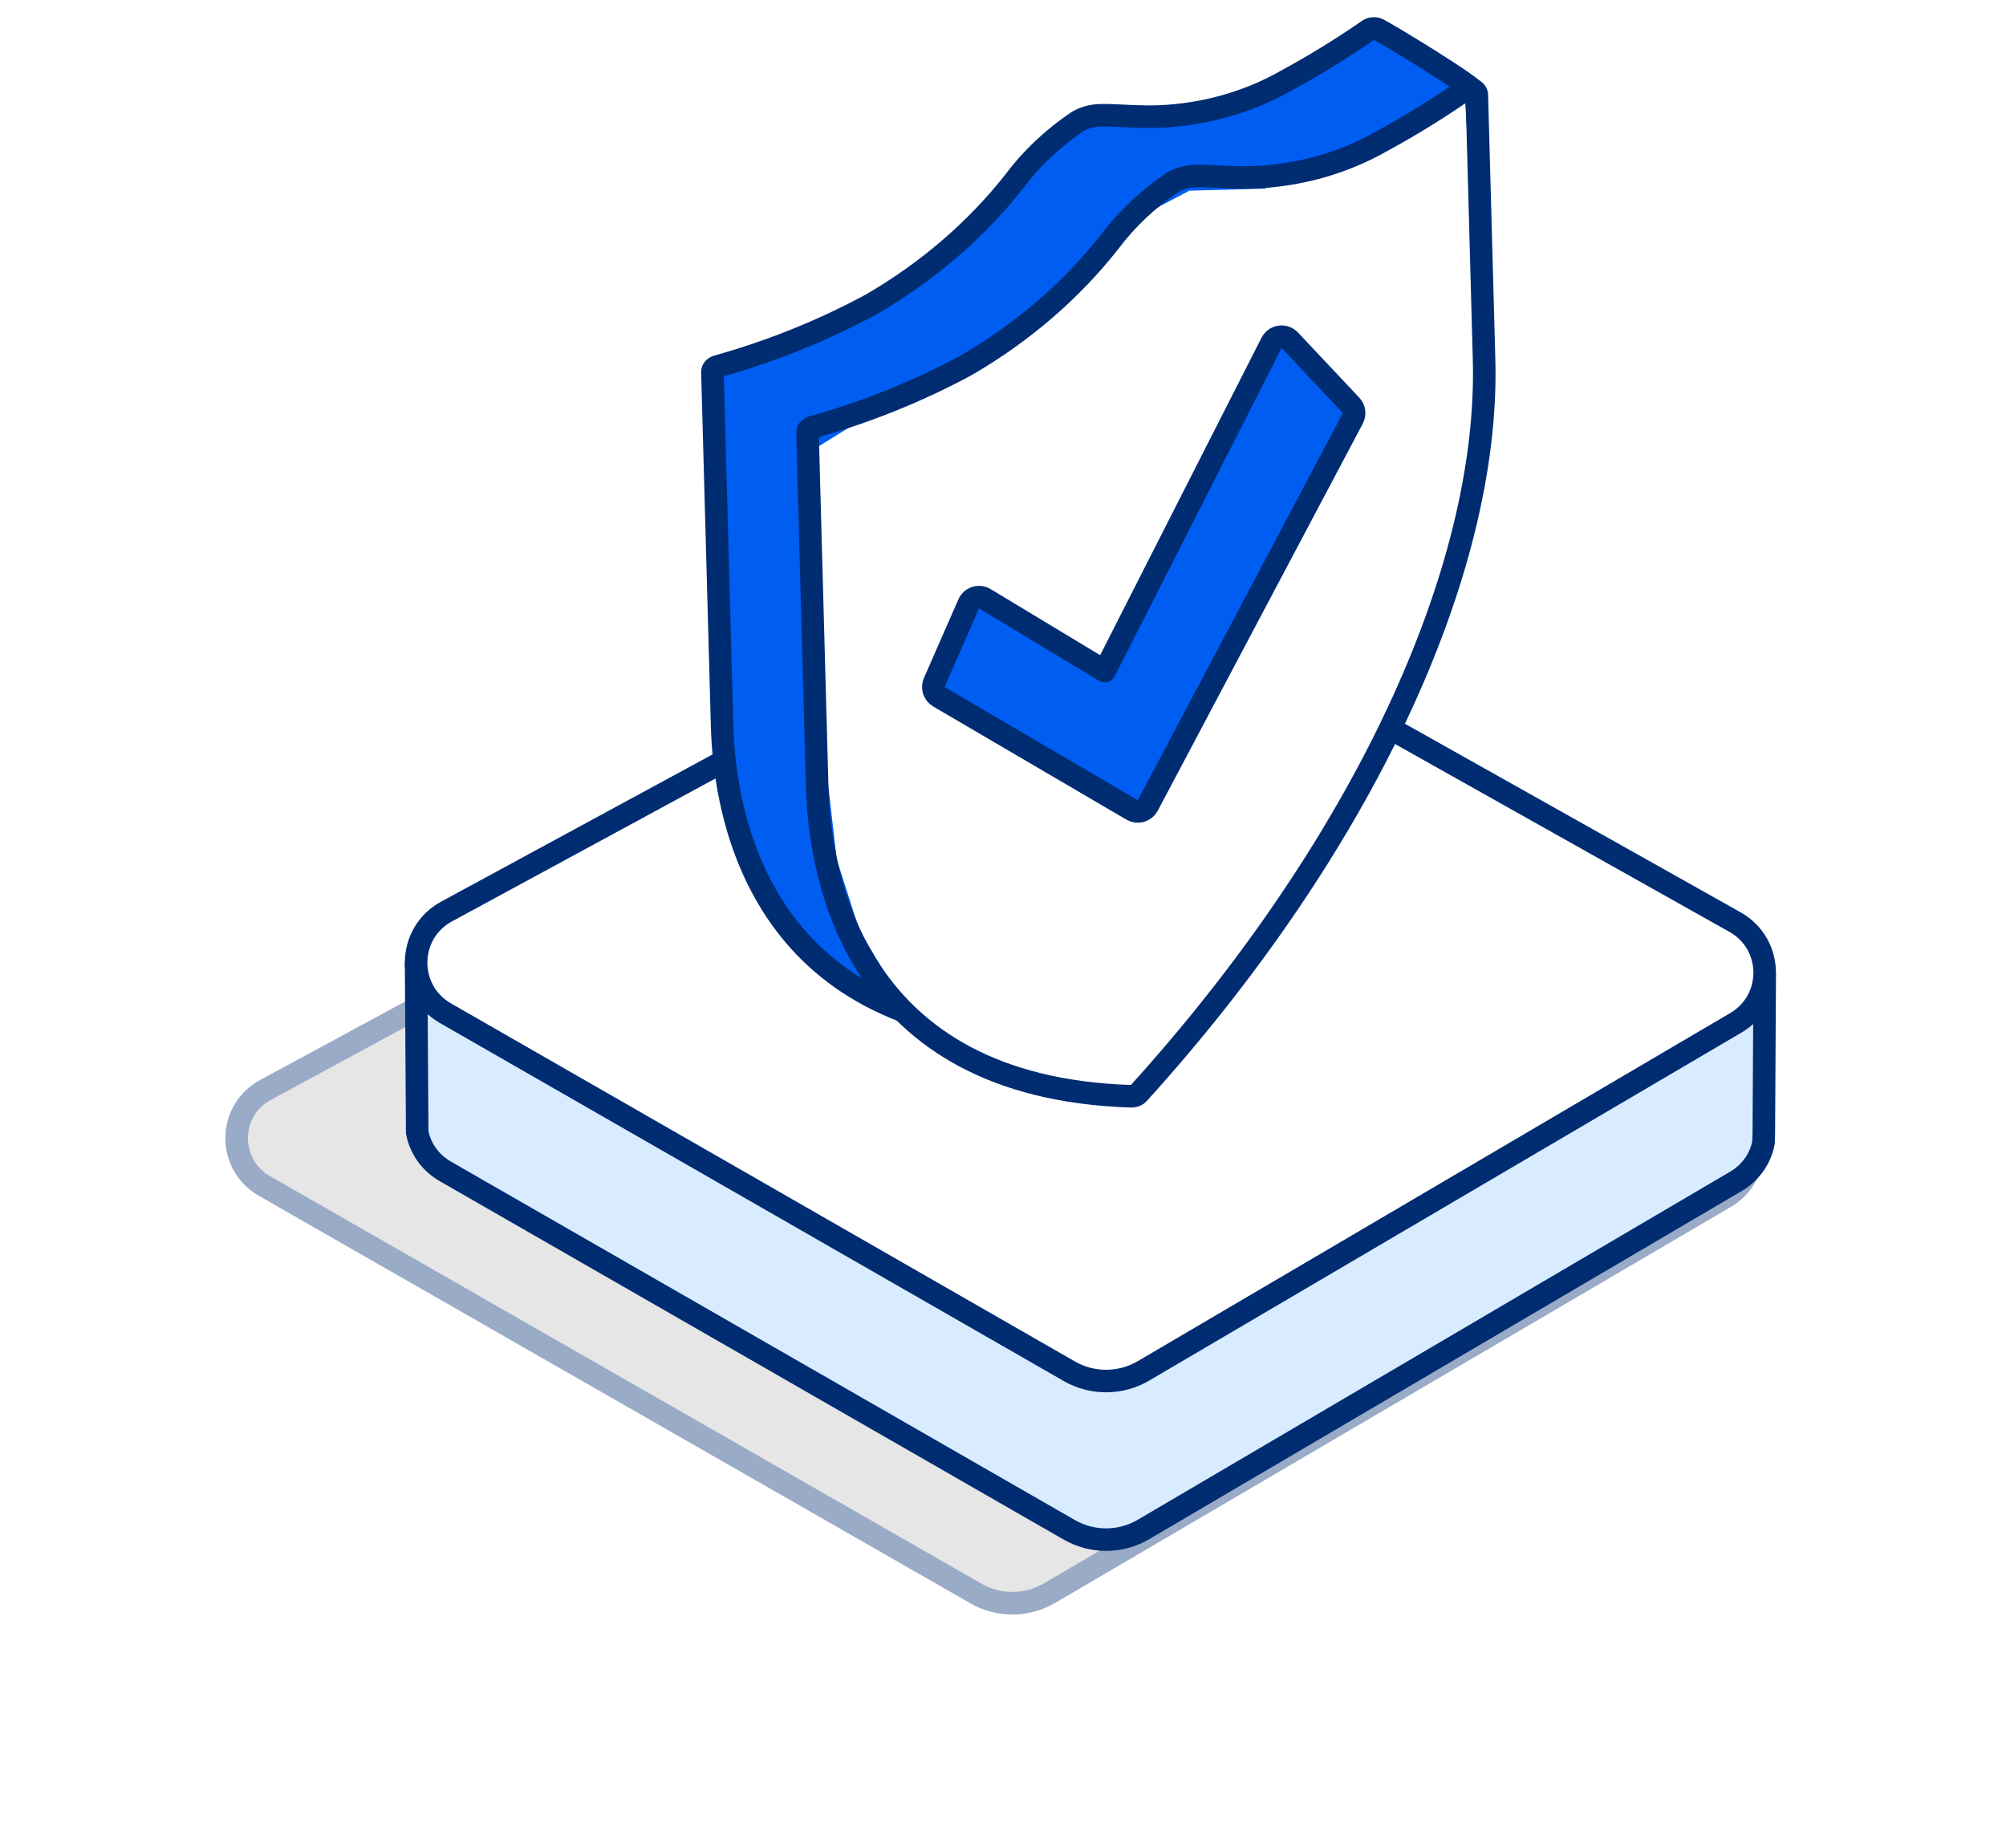 <svg width="89" height="82" viewBox="0 0 89 82" fill="none" xmlns="http://www.w3.org/2000/svg">
<g opacity="0.4" filter="url(#filter0_f_1901_8055)">
<path d="M46.024 31.242L76.75 48.459C78.729 49.571 78.756 52.394 76.795 53.541L46.806 71.117C45.655 71.789 44.225 71.798 43.064 71.135L11.483 53.048C9.477 51.901 9.513 49.006 11.546 47.913L42.426 31.206C43.55 30.597 44.908 30.606 46.024 31.233V31.242Z" fill="#C1C1C1"/>
<path d="M45.574 31.564C44.651 31.128 43.57 31.155 42.664 31.646L42.664 31.646L11.784 48.352L11.783 48.353C10.097 49.26 10.066 51.661 11.732 52.614L11.732 52.614L43.312 70.701C44.317 71.275 45.556 71.267 46.554 70.685C46.554 70.685 46.554 70.685 46.554 70.685L76.542 53.11L76.543 53.11C78.17 52.158 78.148 49.818 76.506 48.896L45.574 31.564ZM45.574 31.564L45.779 31.678L76.505 48.895L45.574 31.564Z" stroke="#002C72"/>
</g>
<path d="M78.295 43.196L78.255 50.285L78.24 50.702C78.106 51.38 77.696 52.01 77.017 52.411L50.728 67.858C49.718 68.449 48.465 68.456 47.447 67.874L19.762 51.97C19.06 51.569 18.642 50.923 18.508 50.23V49.883L18.461 42.699" fill="#D9ECFF"/>
<path d="M78.295 43.196L78.255 50.285L78.24 50.702C78.106 51.38 77.696 52.01 77.017 52.411L50.728 67.858C49.718 68.449 48.465 68.456 47.447 67.874L19.762 51.97C19.06 51.569 18.642 50.923 18.508 50.23V49.883L18.461 42.699" stroke="#002C72"/>
<path d="M50.042 25.778L76.978 40.909C78.713 41.886 78.736 44.367 77.017 45.376L50.728 60.822C49.718 61.413 48.465 61.421 47.447 60.838L19.762 44.95C18.004 43.942 18.035 41.398 19.817 40.437L46.888 25.754C47.873 25.219 49.064 25.227 50.042 25.778Z" fill="white" stroke="#002C72" stroke-linejoin="round"/>
<path d="M59.515 24.344C63.038 16.444 65.316 8.748 65.335 3.965C65.334 3.964 65.332 3.963 65.331 3.962C65.23 3.878 65.077 3.765 64.88 3.627C64.489 3.354 63.959 3.01 63.415 2.668C62.873 2.327 62.321 1.99 61.888 1.732C61.671 1.603 61.485 1.495 61.346 1.415C61.209 1.337 61.143 1.303 61.13 1.296C61.128 1.295 61.127 1.294 61.127 1.294C60.989 1.238 60.824 1.258 60.712 1.335C59.566 2.13 58.37 2.867 57.129 3.543C55.41 4.533 53.423 5.094 51.381 5.171L51.381 5.171L51.376 5.172C50.772 5.188 50.243 5.162 49.793 5.139L49.793 5.139L49.678 5.133C49.678 5.133 49.678 5.133 49.678 5.133C49.39 5.119 49.129 5.107 48.87 5.114L48.87 5.114L48.858 5.115C48.486 5.116 48.126 5.211 47.821 5.385C46.719 6.125 45.771 7.02 45.013 8.029L45.013 8.029L45.007 8.038C43.305 10.204 41.146 12.06 38.65 13.508L38.644 13.512L38.637 13.515C36.504 14.665 34.222 15.585 31.841 16.252L31.84 16.252C31.657 16.303 31.606 16.427 31.607 16.489L32.038 32.202C32.093 34.232 32.522 37.577 34.451 40.451C36.36 43.294 39.779 45.742 45.963 45.94C45.98 45.94 45.988 45.94 45.995 45.94C46.124 45.936 46.228 45.883 46.286 45.819C51.166 40.431 55.955 32.33 59.515 24.344Z" fill="#005DF2" stroke="#002C72"/>
<path d="M39.98 17.536L36.295 19.819L36.693 34.368L37.124 38.127L38.133 41.28L39.733 43.963L41.681 46.237L44.689 47.675L50.025 48.39L56.384 40.781L61.136 32.715L63.944 26.445L65.868 19.009L65.01 4.572L59.67 7.18L56.096 8.369L52.77 8.46L50.512 9.642L48.192 12.288L43.811 15.613L39.98 17.536Z" fill="white"/>
<path d="M60.02 18.561C60.12 18.372 60.089 18.14 59.942 17.984L57.224 15.096C57.112 14.977 56.95 14.92 56.788 14.943C56.627 14.966 56.487 15.067 56.414 15.212L49.012 29.773L43.695 26.564C43.572 26.489 43.423 26.472 43.286 26.515C43.149 26.559 43.037 26.659 42.979 26.791L41.45 30.279C41.348 30.511 41.436 30.783 41.655 30.911L50.228 35.932C50.346 36.001 50.486 36.019 50.618 35.982C50.749 35.945 50.859 35.856 50.923 35.735L60.02 18.561Z" fill="#005DF2" stroke="#002C72" stroke-linecap="round" stroke-linejoin="round"/>
<path d="M50.214 48.636L50.235 48.636C50.353 48.627 50.449 48.577 50.505 48.516C60.412 37.577 66.102 25.393 65.844 15.953L65.522 4.194C65.52 4.139 65.481 4.046 65.346 3.991C65.207 3.935 65.042 3.955 64.931 4.031C63.785 4.826 62.588 5.564 61.347 6.24C59.629 7.23 57.641 7.791 55.6 7.868L55.6 7.868L55.594 7.868C54.991 7.885 54.462 7.859 54.011 7.836L54.011 7.836L53.896 7.83C53.896 7.83 53.896 7.83 53.896 7.83C53.609 7.816 53.347 7.804 53.089 7.811L53.089 7.811L53.077 7.811C52.705 7.812 52.344 7.908 52.039 8.081C50.938 8.822 49.989 9.716 49.232 10.725L49.232 10.725L49.225 10.734C47.524 12.9 45.364 14.756 42.869 16.204L42.862 16.208L42.855 16.212C40.723 17.362 38.441 18.281 36.06 18.948L36.059 18.949C35.875 19 35.824 19.124 35.826 19.186L36.256 34.899C36.312 36.929 36.74 40.274 38.67 43.148C40.578 45.991 43.997 48.438 50.181 48.636C50.199 48.637 50.207 48.637 50.214 48.636Z" stroke="#002C72"/>
<defs>
<filter id="filter0_f_1901_8055" x="0" y="20.756" width="88.25" height="60.871" filterUnits="userSpaceOnUse" color-interpolation-filters="sRGB">
<feFlood flood-opacity="0" result="BackgroundImageFix"/>
<feBlend mode="normal" in="SourceGraphic" in2="BackgroundImageFix" result="shape"/>
<feGaussianBlur stdDeviation="5" result="effect1_foregroundBlur_1901_8055"/>
</filter>
</defs>
</svg>

